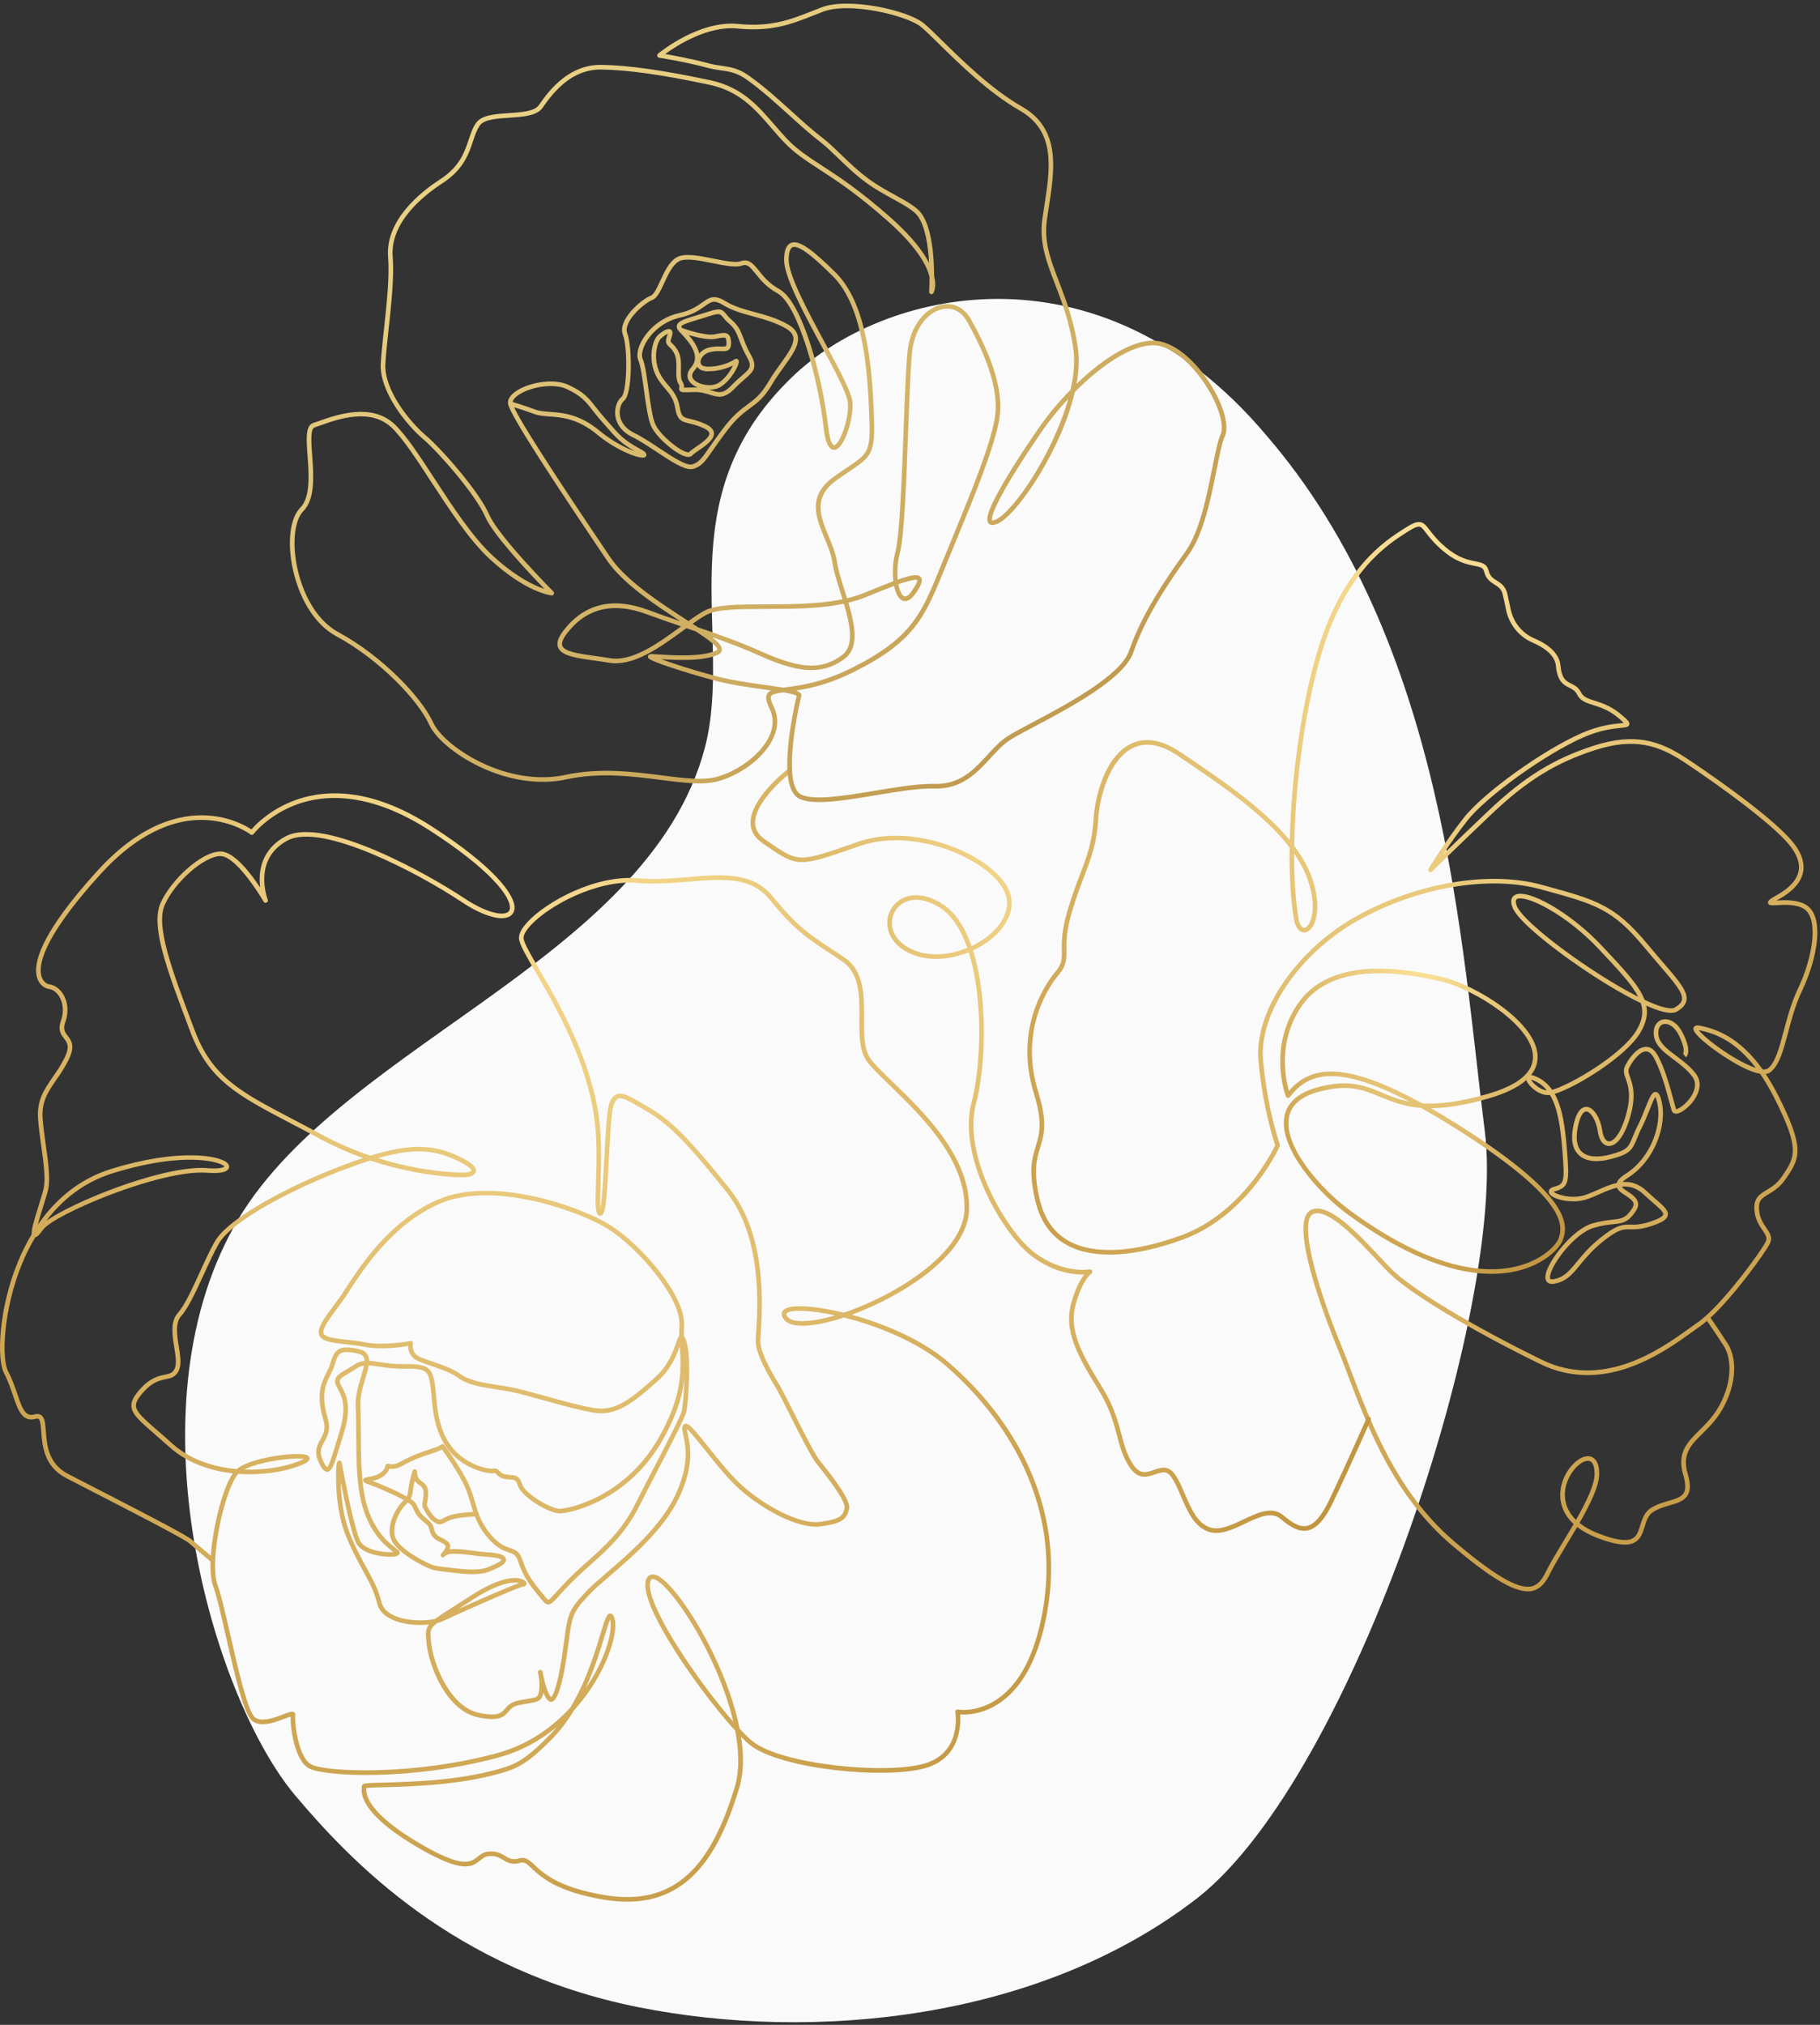 <svg width="365" height="406" viewBox="0 0 365 406" fill="none" xmlns="http://www.w3.org/2000/svg">
<rect x="0" y="0" width="365" height="406" fill="#333333" stroke="none"/>
<path fill-rule="evenodd" clip-rule="evenodd" d="M59.097 359.872C43.295 340.962 26.445 285.71 45.823 248.022C64.758 210.335 129.877 193.557 141.383 149.859C147.183 127.311 133.511 100.098 158.689 75.764C176.536 58.266 220.113 47.272 253.797 87.091C290.033 128.923 293.071 189.732 297.776 226.806C302.213 261.762 271.592 355.687 240.309 380.434C208.548 405.168 163.063 409.446 128.002 402.45C90.879 395.014 70.17 372.999 59.097 359.872Z" fill="#FAFAFA"/>
<path fill-rule="evenodd" clip-rule="evenodd" d="M125.803 381.3C130.874 381.3 135.091 379.714 138.605 376.489C142.629 372.784 145.702 367.054 148.271 358.445C149.199 355.34 149.171 351.795 148.625 348.25C149.301 348.93 149.912 349.503 150.436 349.916C156.42 354.687 177.413 356.859 185.637 354.5C192.652 352.475 192.715 345.799 192.56 343.76C193.877 343.853 197.134 343.786 200.6 341.387C205.267 338.162 208.432 332.072 210.003 323.29C211.85 312.961 210.485 302.873 205.945 293.332C201.426 283.83 194.76 276.98 189.964 272.916C185.474 269.104 178.502 265.719 170.816 263.614C180.423 260.095 194.003 251.899 194.347 242.637C194.74 232.083 185.286 222.954 179.032 216.917C177.072 215.025 175.379 213.386 174.569 212.226C173.235 210.334 173.256 207.309 173.278 204.111C173.308 199.673 173.343 194.649 169.397 191.997C168.514 191.41 167.723 190.89 166.96 190.384C162.25 187.292 159.886 185.733 154.976 179.71C150.969 174.779 144.684 175.299 138.03 175.858C134.737 176.125 131.332 176.405 127.913 176.098C119.515 175.365 109.685 180.696 105.823 184.827C104.526 186.213 103.946 187.399 104.098 188.358C104.285 189.544 105.503 191.637 107.35 194.822C111.244 201.525 117.761 212.733 119.261 224.7C119.776 228.804 119.634 233.442 119.52 237.16C119.393 241.212 119.363 243.024 119.92 243.57C120.06 243.717 120.242 243.784 120.434 243.77C121.364 243.717 121.618 241.985 122.125 232.163C122.36 227.645 122.602 222.968 123.047 221.635C123.307 220.862 123.616 220.422 123.992 220.276C124.8 219.969 126.328 220.862 128.443 222.102C128.768 222.288 129.107 222.488 129.465 222.701C133.547 225.06 136.846 227.965 145.611 238.919C152.859 247.995 151.981 261.908 151.65 267.132C151.593 268.038 151.553 268.677 151.564 269.064C151.621 270.996 152.944 274.008 155.608 278.312C156.029 278.992 157.026 280.964 158.18 283.257C160.148 287.175 162.599 292.039 163.676 293.385L163.829 293.585C164.722 294.704 166.22 296.57 167.45 298.369C169.388 301.208 169.453 302.087 169.39 302.341C169.033 303.767 168.837 304.553 164.46 305.152C160.16 305.725 152.706 301.527 148.265 297.303C146.308 295.437 144.119 292.705 142.188 290.28C139.215 286.562 138.192 285.363 137.439 285.456C137.21 285.496 137.022 285.642 136.924 285.869C136.712 286.348 136.844 286.935 137.042 287.828C137.489 289.853 138.324 293.611 135.43 299.768C132.513 305.979 126.296 311.336 121.756 315.254C120.036 316.733 118.547 318.012 117.556 319.065C113.931 322.93 113.848 323.556 113.054 329.66L113.014 329.953C112.098 336.963 111.046 339.934 110.53 340.281C109.903 339.734 109.285 337.563 108.945 335.91C108.876 335.484 108.811 335.203 108.801 335.177C108.744 334.924 108.503 334.777 108.258 334.831C108.012 334.871 107.853 335.11 107.894 335.363C107.911 335.457 107.955 335.697 108.024 336.03C108.15 336.803 108.295 338.122 108.071 339.215C107.846 340.308 107.731 340.321 105.803 340.641C105.312 340.721 104.703 340.814 103.977 340.961C102.463 341.254 101.844 341.96 101.297 342.573C100.538 343.453 99.882 344.199 96.185 343.466C90.223 342.28 86.865 333.551 86.467 329.367L86.449 329.167C86.305 327.661 86.238 326.968 86.731 326.315C86.931 326.048 87.223 325.781 87.636 325.462C88.084 325.355 88.47 325.222 88.776 325.076C91.971 323.557 103.943 318.239 104.995 318.092C105.304 318.092 105.495 317.906 105.563 317.732C105.603 317.626 105.694 317.266 105.253 316.92C104.966 316.693 102.21 314.801 94.209 320.052C92.76 320.998 91.526 321.784 90.536 322.41C89.059 323.357 87.989 324.036 87.224 324.609C85.031 325.089 81.358 325.036 78.914 323.863C77.579 323.223 76.767 322.33 76.506 321.224C75.906 318.705 74.796 316.68 73.511 314.334C72.459 312.415 71.263 310.243 70.136 307.378C68.81 304.006 68.402 299.995 68.327 297.143C69.138 301.247 70.442 307.418 71.414 309.377C72.548 311.682 76.766 312.228 78.629 312.135C79.552 312.082 80.005 311.909 80.144 311.536C80.229 311.309 80.164 311.069 79.968 310.882C79.811 310.723 79.598 310.563 79.327 310.35C78.053 309.377 75.404 307.338 73.79 302.5C72.396 298.342 72.38 292.359 72.367 287.548C72.361 285.589 72.356 283.737 72.263 282.217C72.136 280.152 72.749 278.1 73.289 276.301C73.569 275.368 73.82 274.528 73.944 273.782C74.595 273.808 75.319 273.915 76.139 274.035C77.513 274.248 79.071 274.475 80.969 274.435C85.495 274.355 85.89 274.835 86.318 277.886C86.415 278.566 86.482 279.312 86.554 280.085C86.821 283.004 87.152 286.642 89.401 290.014C92.3 294.371 97.646 295.584 98.948 295.384C99.297 295.331 99.344 295.371 99.565 295.624C99.827 295.904 100.226 296.344 101.217 296.543C101.67 296.623 102.058 296.65 102.37 296.663C103.223 296.716 103.479 296.743 103.867 297.929C104.573 300.115 110.018 303.447 112.253 303.447C112.262 303.447 112.272 303.447 112.281 303.447C114.689 303.407 125.882 300.768 132.664 289.134C135.806 283.737 136.938 279.645 137.278 276.207C137.191 279.165 136.906 281.977 136.764 282.777C136.575 283.803 133.727 289.294 130.971 294.598C129.704 297.037 128.391 299.555 127.272 301.781C124.66 306.952 121.163 310.07 117.782 313.095C116.508 314.241 115.19 315.414 113.943 316.68C112.849 317.799 112.044 318.679 111.456 319.332C110.788 320.078 110.155 320.771 109.961 320.771C109.961 320.771 109.961 320.771 109.959 320.771C109.827 320.771 109.433 320.278 109.084 319.851L108.683 319.359C107.057 317.36 105.774 315.787 104.814 312.855C104.21 311.016 103.332 310.723 102.317 310.39C101.396 310.083 100.248 309.697 98.688 307.951C96.526 305.512 95.903 303.38 95.243 301.128C94.918 300.022 94.583 298.875 94.052 297.716C92.496 294.304 89.27 289.933 89.133 289.747C89.059 289.653 88.95 289.573 88.829 289.56C88.705 289.547 88.582 289.574 88.484 289.654C88.481 289.654 87.895 290.067 86.265 290.573C84.644 291.093 82.511 291.826 80.36 293.052C79.121 293.758 78.389 293.598 78.037 293.518C77.856 293.478 77.604 293.425 77.399 293.625C77.341 293.678 77.213 293.838 77.251 294.078C77.236 294.318 76.798 295.224 75.493 295.731C74.964 295.944 74.354 296.05 73.91 296.13C73.267 296.237 72.841 296.317 72.806 296.77C72.769 297.25 73.299 297.436 74.034 297.676C75.694 298.249 78.99 299.675 80.98 300.782C80.928 300.835 80.873 300.888 80.816 300.941C79.122 302.54 77.015 306.738 78.845 309.417C80.602 311.989 85.68 314.481 86.79 314.761C87.691 314.987 89.165 315.147 90.24 315.267C90.512 315.294 90.755 315.32 90.952 315.347L91.16 315.374C92.475 315.534 95.969 315.96 98.027 315.16C100.296 314.254 101.257 313.655 101.452 313.002C101.528 312.749 101.482 312.482 101.324 312.255C100.757 311.456 99.272 311.349 96.813 311.162C96.269 311.122 95.597 311.029 94.886 310.936C93.18 310.709 91.434 310.483 90.176 310.656C90.473 309.87 90.142 309.39 89.912 309.177C89.437 308.724 88.968 308.511 88.554 308.311C88.024 308.058 87.643 307.884 87.316 307.311C87.109 306.938 87.059 306.711 87.007 306.458C86.875 305.832 86.714 305.379 85.552 304.459C84.368 303.513 84.109 302.94 83.807 302.287C83.689 302.021 83.565 301.754 83.382 301.448C83.23 301.181 82.86 300.875 82.352 300.541C82.663 299.995 82.727 299.502 82.812 298.849C82.877 298.342 82.956 297.729 83.165 296.89C83.41 297.276 83.746 297.529 84.046 297.743C84.583 298.142 84.971 298.422 84.94 299.462C84.918 300.248 84.832 300.728 84.77 301.074C84.672 301.634 84.607 301.994 84.96 302.62L85.044 302.767C85.524 303.62 86.182 304.779 87.307 305.379C88.204 305.859 88.734 305.566 89.349 305.232C89.682 305.046 90.058 304.846 90.615 304.673C92.014 304.233 94.677 304.086 95.226 304.06C95.788 305.499 96.589 306.978 97.996 308.564C99.721 310.51 101.052 310.949 102.023 311.269C102.96 311.575 103.476 311.749 103.933 313.148C104.946 316.24 106.277 317.879 107.964 319.945L108.364 320.438C109.017 321.238 109.377 321.69 109.935 321.704C110.551 321.717 111.019 321.197 112.144 319.958C112.726 319.305 113.522 318.426 114.602 317.333C115.828 316.08 117.136 314.921 118.399 313.788C121.845 310.709 125.408 307.524 128.1 302.194C129.216 299.981 130.526 297.463 131.794 295.024C135.321 288.227 137.477 284.03 137.676 282.937C137.994 281.178 138.767 272.102 137.62 268.824C137.484 268.424 137.347 268.078 137.156 267.865C137.138 267.185 137.142 266.532 137.187 265.866C137.597 259.855 128.693 249.634 122.489 245.689C119.552 243.823 113.624 241.291 107.004 239.865C101.613 238.706 93.918 237.88 87.861 240.505C78.142 244.716 72.228 253.832 69.387 258.203C69.064 258.709 68.783 259.136 68.551 259.482C67.972 260.335 67.364 261.148 66.777 261.934C65.012 264.306 63.616 266.186 63.98 267.585C64.347 268.984 66.628 269.237 69.513 269.557C70.722 269.69 71.971 269.837 73.156 270.063C76.293 270.676 80.32 270.144 81.846 269.89C81.843 270.49 81.995 271.369 82.753 272.182C83.345 272.822 84.715 273.288 86.45 273.875C88.293 274.501 90.383 275.221 91.805 276.247C93.801 277.7 96.614 278.139 99.593 278.592C100.873 278.792 102.195 278.992 103.436 279.285C104.917 279.632 106.828 280.165 108.851 280.725C112.309 281.698 116.228 282.777 119.06 283.244C123.699 283.99 126.997 281.298 131.991 276.846C134.588 274.528 135.713 271.703 136.331 269.957C136.334 270.01 136.337 270.05 136.341 270.104C136.622 274.715 136.94 279.952 131.864 288.667C128.327 294.731 123.608 298.116 120.276 299.875C116.274 301.994 113.075 302.5 112.269 302.514C112.262 302.514 112.256 302.514 112.248 302.514C110.395 302.514 105.324 299.435 104.749 297.65C104.194 295.944 103.505 295.81 102.427 295.744C102.127 295.73 101.788 295.704 101.394 295.624C100.703 295.491 100.472 295.237 100.248 294.997C99.981 294.704 99.645 294.331 98.804 294.464C97.682 294.651 92.799 293.438 90.172 289.494C88.055 286.322 87.747 282.963 87.476 280.005C87.404 279.205 87.336 278.459 87.236 277.753C86.717 274.061 85.776 273.435 80.952 273.515C79.129 273.541 77.615 273.329 76.277 273.129C75.466 272.996 74.72 272.889 74.027 272.862C74.023 272.382 73.931 271.969 73.715 271.596C73.397 271.049 72.85 270.703 72.047 270.516C68.021 269.61 67.064 270.437 66.232 273.409C66.062 274.022 65.769 274.608 65.46 275.221C64.493 277.14 63.294 279.526 64.824 284.603C65.402 286.509 64.841 287.535 64.245 288.628C63.6 289.8 62.934 291.026 63.887 293.145C64.431 294.344 64.94 295.144 65.646 295.104C66.628 295.037 67.089 293.505 68.202 289.827C68.425 289.094 68.666 288.281 68.938 287.415C70.658 281.897 69.356 279.512 68.575 278.086C68.402 277.766 68.251 277.5 68.173 277.247C67.957 276.594 68.461 276.234 69.953 275.367C70.458 275.074 71.03 274.741 71.619 274.328C72.04 274.048 72.493 273.888 72.996 273.821C72.87 274.474 72.644 275.221 72.401 276.034C71.839 277.913 71.202 280.045 71.338 282.271C71.43 283.763 71.435 285.602 71.44 287.548C71.454 292.426 71.471 298.489 72.91 302.793C74.615 307.898 77.415 310.057 78.762 311.083C78.806 311.123 78.847 311.149 78.889 311.189C78.082 311.269 76.475 311.203 74.935 310.75C73.965 310.457 72.709 309.91 72.244 308.977C71.452 307.365 70.254 302.367 68.683 294.092C68.602 293.665 68.549 293.371 68.527 293.278C68.463 292.985 68.257 292.892 68.17 292.879C68.001 292.825 67.81 292.892 67.694 293.025C67.284 293.478 67.396 297.303 67.449 298.302C67.581 300.821 68.006 304.499 69.274 307.711C70.424 310.629 71.632 312.842 72.7 314.787C73.953 317.066 75.035 319.052 75.604 321.438C75.934 322.837 76.912 323.93 78.514 324.689C80.717 325.755 83.704 325.968 86.013 325.728C85.328 326.608 85.359 327.501 85.525 329.26L85.544 329.46C85.978 334.017 89.49 343.08 96.004 344.373C100.226 345.212 101.124 344.186 101.995 343.186C102.487 342.627 102.951 342.093 104.154 341.867C104.866 341.733 105.468 341.627 105.952 341.547C107.892 341.241 108.621 341.121 108.976 339.415C109.26 340.121 109.594 340.721 109.971 341.027C110.234 341.24 110.54 341.281 110.835 341.161C112.274 340.574 113.315 334.817 113.932 330.073L113.972 329.78C114.749 323.823 114.812 323.343 118.23 319.705C119.189 318.679 120.659 317.413 122.361 315.947C126.964 311.989 133.269 306.551 136.269 300.168C139.295 293.731 138.418 289.76 137.948 287.628C137.855 287.215 137.767 286.815 137.747 286.535C138.478 287.121 140.115 289.174 141.463 290.866C143.413 293.305 145.623 296.063 147.627 297.969C152.222 302.354 160.01 306.685 164.585 306.059C169.111 305.446 169.8 304.526 170.29 302.567C170.69 300.968 167.769 297.023 164.553 292.998L164.401 292.812C163.383 291.532 160.956 286.708 159.008 282.843C157.843 280.538 156.84 278.539 156.396 277.819C153.856 273.728 152.54 270.77 152.49 269.037C152.48 268.691 152.522 268.038 152.575 267.198C152.911 261.868 153.805 247.688 146.334 238.347C137.477 227.259 134.115 224.313 129.929 221.901C129.573 221.688 129.235 221.488 128.911 221.302C126.402 219.836 124.887 218.943 123.666 219.41C123.005 219.663 122.528 220.275 122.168 221.342C121.684 222.794 121.448 227.326 121.199 232.123C121.015 235.681 120.775 240.319 120.418 242.184C120.325 241.092 120.389 239.053 120.446 237.187C120.561 233.442 120.706 228.765 120.181 224.58C118.656 212.426 112.081 201.112 108.152 194.355C106.488 191.49 105.173 189.225 105.014 188.212C104.914 187.586 105.456 186.573 106.5 185.467C110.139 181.562 119.829 176.325 127.83 177.031C131.33 177.337 134.776 177.058 138.108 176.778C144.788 176.218 150.56 175.752 154.258 180.296C159.257 186.426 161.661 188.012 166.449 191.157C167.213 191.664 168.002 192.183 168.883 192.77C172.413 195.142 172.382 199.7 172.352 204.111C172.329 207.456 172.306 210.614 173.809 212.759C174.672 213.985 176.312 215.571 178.39 217.584C184.525 223.514 193.799 232.469 193.421 242.598C193.24 247.488 188.926 251.86 185.338 254.672C181.014 258.043 175.277 261.108 169.597 263.067C169.466 263.12 169.338 263.16 169.208 263.2C164.076 261.948 158.477 261.308 157.11 262.667C156.862 262.921 156.388 263.6 157.298 264.679C158.728 266.372 163.17 266.172 169.248 264.173C169.636 264.267 170.031 264.36 170.43 264.48C178.045 266.545 184.947 269.877 189.366 273.622C196.826 279.952 213.685 297.436 209.09 323.129C207.564 331.658 204.531 337.549 200.073 340.628C195.984 343.453 192.161 342.786 192.123 342.773C191.974 342.746 191.822 342.786 191.712 342.893C191.606 342.999 191.555 343.159 191.582 343.306C191.638 343.639 192.862 351.448 185.381 353.607C177.521 355.873 156.705 353.727 151.014 349.196C150.278 348.61 149.366 347.731 148.336 346.625C147.286 341.307 145.208 336.163 143.621 332.738C139.799 324.489 134.576 317.08 131.73 315.867C130.486 315.334 129.916 316.054 129.728 316.387C128.045 319.359 133.475 328.274 136.863 333.325C140.316 338.469 144.35 343.653 147.446 347.011C148.273 351.382 148.271 355.207 147.383 358.179C144.898 366.508 141.822 372.264 137.977 375.796C133.659 379.767 128.197 381.14 121.278 379.981C112.004 378.435 109.011 375.609 107.222 373.93C106.185 372.958 105.435 372.252 104.114 372.611C102.759 372.998 102.123 372.611 101.316 372.131C100.51 371.638 99.597 371.092 97.934 371.252C96.949 371.332 96.341 371.825 95.755 372.291C94.369 373.397 92.797 374.65 84.27 369.653C79.177 366.667 73.206 362.323 73.462 358.512C73.994 358.432 75.426 358.392 76.932 358.352C82.589 358.205 93.121 357.938 101.788 355.14C105.351 353.98 107.894 351.475 110.141 349.263L110.47 348.943C112.285 347.157 113.821 345.092 115.123 342.933C117.309 340.521 118.878 338.136 119.918 336.297C122.532 331.699 123.9 326.861 123.245 324.529C123.151 324.196 122.957 323.516 122.392 323.503C122.39 323.503 122.388 323.503 122.385 323.503C121.695 323.503 121.406 324.369 120.418 327.621C119.316 331.245 117.537 337.123 114.376 342.374C111.036 346.038 106.229 349.743 99.623 351.528C82.775 356.086 65.277 355.3 62.402 353.767C59.812 352.368 59.015 345.185 59.221 343.959C59.261 343.706 59.185 343.493 59.015 343.346C58.627 343.04 58.061 343.253 56.817 343.733C55.081 344.386 52.456 345.385 51.116 344.319C49.69 343.173 47.671 334.311 46.197 327.834C45.193 323.423 44.325 319.611 43.643 317.826C43.243 316.773 43.076 315.067 43.159 312.922C43.159 312.908 43.159 312.908 43.159 312.908C43.407 306.578 45.735 297.809 47.774 295.53C47.779 295.53 47.785 295.531 47.788 295.517C52.128 295.837 56.747 295.224 60.224 293.864C61.559 293.331 62.08 292.932 62.076 292.426C62.075 292.252 62 291.932 61.502 291.746C60.387 291.319 57.122 291.586 54.472 292.052C52.491 292.412 49.097 293.198 47.463 294.557C42.867 294.158 38.16 292.665 34.605 289.48C33.52 288.494 32.551 287.654 31.697 286.921C28.892 284.483 27.347 283.137 27.27 281.911C27.223 281.178 27.672 280.365 28.813 279.099C30.616 277.087 32.075 276.78 33.246 276.54C34.298 276.327 35.291 276.127 35.899 274.728C36.424 273.515 36.149 271.809 35.859 269.983C35.489 267.665 35.106 265.279 36.33 263.893C37.807 262.241 39.272 259.029 40.823 255.644C41.814 253.472 42.838 251.233 43.872 249.394C46.448 244.85 58.652 238.4 69.379 234.388C71.142 233.722 72.757 233.162 74.25 232.696C77.127 233.655 80.091 234.428 83.128 235.001C88.425 236.014 92.29 236.094 93.333 236.041C94.553 235.974 95.323 235.548 95.442 234.882C95.621 233.895 94.286 232.816 91.24 231.484C86.457 229.405 81.811 229.391 74.274 231.723C71.089 230.63 67.69 229.218 64.242 227.339C62.181 226.219 60.305 225.233 58.491 224.287C48.208 218.903 42.543 215.931 39.008 206.496L38.449 205.017C34.555 194.649 31.192 185.694 33.025 181.482C35.035 176.858 40.98 171.647 44.228 171.647C44.244 171.647 44.26 171.661 44.274 171.661C47.028 171.701 51.407 178.271 52.861 180.789C52.983 181.003 53.244 181.082 53.464 180.975C53.683 180.869 53.783 180.616 53.695 180.389C53.687 180.376 52.895 178.324 53.006 175.832C53.154 172.567 54.726 170.101 57.679 168.529C64.56 164.837 84.133 175.219 92.531 180.829C96.642 183.561 100.312 184.707 102.113 183.801C102.779 183.468 103.152 182.882 103.194 182.122C103.336 179.417 99.017 173.659 86.465 165.61C81.049 162.132 75.773 160.013 70.784 159.32C66.773 158.76 62.941 159.12 59.392 160.373C54.301 162.172 51.315 165.264 50.419 166.303C49.377 165.61 46.2 163.771 41.552 163.505C36.392 163.198 28.393 164.864 19.57 174.552C7.777 187.492 6.504 193.503 7.514 196.261C8.002 197.607 9.046 198.193 9.857 198.3C10.604 198.407 11.363 198.98 11.889 199.833C12.71 201.166 12.832 202.924 12.223 204.657C11.552 206.562 12.237 207.455 12.844 208.242C13.498 209.094 14.066 209.841 12.901 212.173C12.157 213.666 11.332 214.852 10.533 216.011C8.822 218.49 7.344 220.622 7.634 224.42C7.773 226.219 8.033 228.072 8.283 229.857C8.77 233.322 9.228 236.587 8.67 238.666C8.473 239.412 8.158 240.412 7.824 241.478C6.713 245.037 6.255 246.689 6.36 247.462C5.221 249.354 4.308 251.247 3.583 253.006C-0.319 262.468 -0.671 272.555 0.802 275.341C1.603 276.86 2.137 278.446 2.609 279.832C3.591 282.724 4.44 285.229 7.173 284.496C7.434 284.416 7.628 284.429 7.741 284.509C8.101 284.762 8.181 285.856 8.266 287.015C8.474 289.814 8.787 294.038 13.21 296.33C14.692 297.103 16.639 298.102 18.699 299.168C25.62 302.727 37.189 308.67 37.951 309.457C37.972 309.483 37.998 309.51 38.026 309.537L42.225 313.109C42.155 315.307 42.341 317 42.776 318.146C43.436 319.891 44.34 323.85 45.295 328.048C47.381 337.203 48.98 343.786 50.536 345.039C52.289 346.451 55.213 345.332 57.148 344.585C57.53 344.452 57.977 344.279 58.274 344.186C58.209 346.198 59 352.981 61.964 354.58C65.021 356.219 82.511 357.113 99.865 352.422C104.686 351.129 108.577 348.837 111.657 346.265C111.08 346.971 110.468 347.637 109.821 348.277L109.489 348.61C107.318 350.742 104.855 353.168 101.502 354.247C92.964 357.019 82.519 357.286 76.908 357.419C73.108 357.526 72.62 357.539 72.565 358.152C72.562 358.179 72.558 358.218 72.555 358.245C72.489 358.831 72.339 360.191 73.757 362.296C75.446 364.788 78.825 367.534 83.799 370.452C92.879 375.77 94.713 374.304 96.332 373.011C96.857 372.598 97.31 372.238 98.019 372.171C99.379 372.038 100.089 372.465 100.837 372.918C101.716 373.451 102.625 373.997 104.365 373.504C105.142 373.291 105.543 373.624 106.586 374.61C108.452 376.356 111.573 379.301 121.127 380.9C122.761 381.167 124.32 381.3 125.803 381.3ZM130.909 316.6C131.022 316.6 131.171 316.64 131.367 316.72C133.65 317.693 138.663 324.249 142.78 333.124C144.751 337.376 146.19 341.467 147.062 345.212C144.182 341.92 140.684 337.363 137.632 332.805C132.235 324.756 129.515 318.639 130.534 316.84C130.586 316.746 130.668 316.6 130.909 316.6ZM122.342 324.743C122.345 324.756 122.349 324.769 122.353 324.782C122.854 326.555 121.901 330.926 119.112 335.843C118.667 336.629 118.123 337.522 117.474 338.469C119.308 334.471 120.489 330.579 121.306 327.887C121.681 326.648 122.069 325.369 122.342 324.743ZM104.12 317.413C101.81 318.213 95.84 320.864 91.939 322.61C92.747 322.104 93.676 321.504 94.717 320.824C98.508 318.332 100.979 317.586 102.386 317.386C103.184 317.266 103.748 317.32 104.12 317.413ZM104.971 318.092C104.975 318.092 104.979 318.092 104.982 318.092C104.978 318.092 104.974 318.092 104.971 318.092ZM100.551 312.762C100.472 312.922 100.035 313.361 97.687 314.294C95.848 315.014 92.406 314.587 91.274 314.454L91.061 314.428C90.862 314.401 90.616 314.374 90.341 314.347C89.291 314.228 87.853 314.068 87.015 313.868C86.013 313.615 81.211 311.243 79.61 308.897C78.121 306.712 80.044 302.94 81.451 301.621C81.581 301.488 81.697 301.381 81.8 301.261C82.208 301.528 82.49 301.754 82.584 301.914C82.741 302.18 82.856 302.434 82.965 302.674C83.301 303.407 83.618 304.1 84.974 305.179C85.958 305.965 86.014 306.232 86.101 306.645C86.157 306.925 86.23 307.271 86.51 307.764C86.982 308.591 87.579 308.87 88.159 309.15C88.545 309.337 88.91 309.496 89.279 309.856C89.342 309.91 89.367 309.977 89.367 310.057C89.367 310.523 88.742 311.256 88.514 311.456L88.517 311.469C88.362 311.629 88.314 311.762 88.39 311.962C88.457 312.149 88.626 312.268 88.818 312.268C88.926 312.268 89.04 312.215 89.157 312.122L89.159 312.135C89.162 312.122 89.169 312.122 89.177 312.109C89.225 312.069 89.271 312.029 89.319 311.976C89.35 311.949 89.387 311.922 89.43 311.882C90.139 311.256 92.924 311.615 94.767 311.855C95.491 311.949 96.174 312.042 96.741 312.082C98.593 312.229 100.195 312.349 100.551 312.762ZM46.689 295.424C44.563 298.436 42.669 306.338 42.285 311.935L38.63 308.83C37.77 307.991 31.767 304.846 19.124 298.343C17.064 297.277 15.118 296.277 13.637 295.517C9.673 293.452 9.393 289.694 9.191 286.935C9.075 285.389 8.992 284.256 8.277 283.75C7.926 283.497 7.473 283.444 6.929 283.603C5.117 284.083 4.535 282.617 3.487 279.538C3.003 278.112 2.457 276.5 1.621 274.914C0.265 272.342 0.697 262.441 4.44 253.366C5.129 251.686 5.994 249.887 7.068 248.088C7.508 248.022 7.985 247.488 8.632 246.582C10.858 243.477 32.364 234.415 41.533 235.148C43.245 235.282 45.386 235.241 45.87 234.308C46.036 233.988 45.977 233.616 45.707 233.296C44.306 231.63 35.727 230.191 22.236 234.402C15.47 236.508 10.787 240.905 7.58 245.569C7.89 244.37 8.367 242.851 8.708 241.758C9.046 240.679 9.363 239.666 9.565 238.906C10.172 236.641 9.7 233.282 9.2 229.724C8.952 227.952 8.695 226.126 8.559 224.34C8.293 220.875 9.619 218.97 11.295 216.531C12.075 215.411 12.957 214.132 13.73 212.586C15.152 209.734 14.316 208.641 13.578 207.682C13.028 206.962 12.592 206.389 13.098 204.963C13.799 202.978 13.646 200.925 12.678 199.353C12.008 198.26 10.999 197.527 9.98 197.381C9.792 197.367 8.832 197.181 8.383 195.941C7.63 193.889 8.17 188.439 20.253 175.179C27.026 167.743 34.354 164.024 41.444 164.424C46.796 164.731 50.189 167.276 50.222 167.303C50.321 167.369 50.443 167.409 50.566 167.396C50.687 167.369 50.799 167.316 50.872 167.209C50.901 167.169 53.939 163.265 59.748 161.226C67.434 158.534 76.502 160.306 85.965 166.383C98.195 174.233 102.391 179.737 102.269 182.069C102.246 182.495 102.058 182.801 101.698 182.974C100.486 183.587 97.338 182.921 93.045 180.056C86.246 175.525 65.076 163.518 57.242 167.702C53.166 169.888 52.186 173.326 52.081 175.832C52.049 176.578 52.092 177.298 52.172 177.937C50.27 175.072 46.962 170.767 44.289 170.727C44.269 170.727 44.249 170.727 44.229 170.727C40.338 170.727 34.161 176.551 32.176 181.109C30.192 185.667 33.455 194.356 37.583 205.337L38.14 206.829C41.801 216.584 47.577 219.609 58.061 225.113C59.872 226.059 61.745 227.032 63.799 228.152C66.679 229.724 69.689 231.07 72.805 232.19C71.626 232.576 70.38 233.016 69.052 233.522C58.171 237.6 45.749 244.197 43.066 248.941C42.011 250.806 40.979 253.072 39.979 255.258C38.46 258.576 37.022 261.721 35.637 263.28C34.122 264.986 34.559 267.718 34.944 270.13C35.212 271.81 35.465 273.395 35.048 274.355C34.634 275.314 34.074 275.421 33.06 275.634C31.823 275.887 30.131 276.234 28.122 278.473C26.798 279.952 26.282 280.965 26.345 281.964C26.446 283.59 27.997 284.936 31.089 287.614C31.942 288.361 32.907 289.2 33.986 290.16C37.964 293.731 42.97 294.998 46.689 295.424ZM37.936 309.43C37.939 309.43 37.943 309.444 37.946 309.444C37.941 309.444 37.939 309.43 37.936 309.43ZM94.895 303.153C93.977 303.207 91.685 303.367 90.341 303.78C89.695 303.98 89.257 304.22 88.905 304.42C88.348 304.713 88.197 304.806 87.74 304.552C86.857 304.086 86.275 303.06 85.85 302.314L85.765 302.154C85.577 301.834 85.596 301.727 85.681 301.247C85.749 300.861 85.841 300.341 85.866 299.489C85.912 297.969 85.18 297.423 84.594 296.996C84.306 296.783 84.058 296.61 83.907 296.317C83.724 295.97 83.685 295.491 83.663 295.237C83.649 295.038 83.615 294.637 83.209 294.611C82.789 294.571 82.732 294.811 82.512 295.69C82.457 295.904 82.391 296.17 82.304 296.503C82.054 297.489 81.964 298.169 81.892 298.729C81.818 299.302 81.77 299.675 81.563 300.048C79.442 298.835 76.115 297.45 74.677 296.93C75.044 296.85 75.446 296.757 75.833 296.597C77.162 296.077 77.88 295.144 78.101 294.477C78.617 294.557 79.527 294.584 80.818 293.851C82.892 292.679 84.967 291.959 86.542 291.466C87.602 291.133 88.261 290.826 88.634 290.64C89.427 291.732 91.937 295.304 93.209 298.103C93.712 299.209 94.023 300.262 94.354 301.394C94.523 301.968 94.695 302.554 94.895 303.153ZM60.888 292.532C60.699 292.638 60.387 292.798 59.884 292.998C57.11 294.091 53.171 294.798 49.021 294.651C50.352 293.958 52.433 293.345 54.956 292.918C57.915 292.412 60.057 292.385 60.888 292.532ZM73.1 272.875C72.383 272.942 71.722 273.142 71.094 273.568C70.533 273.955 69.977 274.274 69.488 274.568C68.058 275.394 66.824 276.114 67.292 277.539C67.397 277.859 67.566 278.166 67.762 278.539C68.518 279.912 69.657 282.004 68.053 287.148C67.781 288.014 67.538 288.827 67.316 289.56C66.668 291.692 66.001 293.918 65.589 294.171C65.51 294.118 65.24 293.892 64.732 292.759C63.968 291.066 64.449 290.187 65.06 289.067C65.689 287.921 66.403 286.615 65.711 284.323C64.288 279.606 65.349 277.5 66.287 275.634C66.618 274.981 66.929 274.355 67.125 273.662C67.786 271.303 68.171 270.597 71.843 271.423C72.381 271.543 72.733 271.756 72.914 272.062C73.041 272.276 73.097 272.555 73.1 272.875ZM136.227 267.824C136.005 268.064 135.846 268.518 135.612 269.197C135.059 270.797 134.027 273.781 131.375 276.153C126.44 280.551 123.445 283.004 119.207 282.324C116.428 281.884 112.534 280.791 109.099 279.832C107.068 279.272 105.147 278.739 103.649 278.393C102.373 278.086 101.032 277.886 99.734 277.687C96.87 277.233 94.165 276.82 92.35 275.501C90.813 274.381 88.654 273.649 86.749 272.996C85.265 272.502 83.866 272.023 83.43 271.556C82.517 270.57 82.816 269.464 82.82 269.45C82.864 269.304 82.825 269.131 82.716 269.011C82.607 268.891 82.443 268.837 82.286 268.877C82.234 268.891 77.022 269.877 73.333 269.157C72.112 268.917 70.842 268.771 69.615 268.638C67.492 268.398 65.084 268.131 64.877 267.345C64.625 266.385 66.031 264.493 67.521 262.494C68.113 261.694 68.724 260.868 69.315 260.002C69.555 259.642 69.837 259.216 70.164 258.709C72.956 254.405 78.767 245.45 88.229 241.345C99.126 236.627 116.557 243.011 121.992 246.462C127.869 250.207 136.644 260.202 136.262 265.799C136.215 266.479 136.21 267.145 136.227 267.824ZM167.466 263.747C162.708 265.133 159.026 265.293 158.007 264.08C157.548 263.547 157.711 263.387 157.764 263.334C158.499 262.588 162.259 262.614 167.466 263.747ZM40.415 234.175C31.418 234.175 14.585 241.025 9.301 244.77C12.364 240.758 16.626 237.12 22.513 235.281C37.366 230.643 44.557 233.096 45.022 233.909C44.851 234.055 43.981 234.415 41.608 234.228C41.228 234.188 40.828 234.175 40.415 234.175ZM83.951 230.857C86.443 230.857 88.625 231.363 90.869 232.336C94.559 233.935 94.531 234.708 94.53 234.721C94.513 234.815 94.13 235.068 93.283 235.108C93.185 235.121 85.685 235.295 75.809 232.216C79.002 231.297 81.613 230.857 83.951 230.857Z" fill="url(#paint0_radial_4_164)"/>
<path fill-rule="evenodd" clip-rule="evenodd" d="M299.108 255.418C301.56 255.418 303.653 255.058 305.385 254.538C310.369 253.032 312.941 249.981 313.394 248.728C314.034 247.009 314.354 244.783 311.875 241.278C308.903 237.054 302.307 231.71 292.285 225.407C290.433 224.234 288.662 223.181 286.976 222.208C289.966 222.181 293.684 221.648 298.535 220.249C305.132 218.343 308.45 215.505 308.37 211.8C308.224 204.91 295.923 197.541 289.54 195.982C283.519 194.502 278.207 193.956 273.753 194.329C267.622 194.862 263.099 197.167 260.312 201.179C257.107 205.803 256.615 210.627 256.769 213.852C256.934 217.357 257.845 219.743 257.884 219.836C257.944 219.996 258.084 220.103 258.248 220.129C258.414 220.156 258.578 220.089 258.681 219.956C260.457 217.69 262.961 215.425 268.065 215.811C271.836 216.104 276.645 217.77 282.635 220.889C280.488 220.462 278.793 219.756 277.181 219.09C273.761 217.664 270.531 216.318 264.266 217.997C260.367 219.05 258.12 221.022 257.589 223.861C256.415 230.177 264.326 239.173 270.32 243.544C282.962 252.766 292.418 255.418 299.108 255.418ZM284.974 222.141C287.105 223.327 289.38 224.673 291.779 226.193C301.707 232.429 308.21 237.68 311.116 241.812C313.648 245.396 312.915 247.355 312.528 248.408C312.128 249.474 309.73 252.259 305.119 253.645C298.868 255.538 287.849 255.178 270.865 242.784C265.068 238.56 257.399 229.951 258.5 224.034C258.958 221.568 260.98 219.836 264.506 218.903C270.466 217.304 273.412 218.53 276.824 219.943C279.076 220.875 281.484 221.875 284.974 222.141ZM276.61 195.142C280.349 195.142 284.609 195.728 289.327 196.874C295.617 198.407 307.317 205.603 307.437 211.827C307.504 215.052 304.426 217.584 298.282 219.356C292.512 221.022 288.402 221.435 285.223 221.222C278.1 217.304 272.471 215.212 268.135 214.892C263.095 214.519 260.321 216.611 258.497 218.717C257.803 216.305 256.216 208.708 261.072 201.712C263.696 197.927 267.988 195.768 273.833 195.262C274.723 195.182 275.651 195.142 276.61 195.142Z" fill="url(#paint1_radial_4_164)"/>
<path fill-rule="evenodd" clip-rule="evenodd" d="M306.398 319.079C306.704 319.079 306.998 319.052 307.277 318.999C309.143 318.599 310.156 316.973 310.916 315.44C311.622 313.988 312.835 311.975 314.114 309.843C314.847 308.644 315.58 307.417 316.299 306.191C317.326 306.964 318.632 307.711 320.284 308.35C323.896 309.736 326.254 310.056 327.72 309.337C329.04 308.697 329.439 307.391 329.839 306.112C330.199 304.913 330.546 303.779 331.598 303.126C332.624 302.487 333.757 302.153 334.85 301.834C336.383 301.394 337.822 300.981 338.515 299.728C339.048 298.756 339.035 297.409 338.475 295.53C337.289 291.532 339.141 289.707 341.5 287.388C342.633 286.268 343.912 284.989 344.965 283.35C348.07 278.526 348.683 272.782 346.484 269.37C344.978 267.051 343.579 264.999 343.046 264.226C347.79 259.829 353.88 251.406 354.893 249.461C355.586 248.141 354.933 247.182 354.24 246.182C353.6 245.249 352.881 244.196 352.774 242.504C352.641 240.678 353.374 240.239 354.707 239.439C355.759 238.799 357.065 238.013 358.238 236.254C360.89 232.296 362.116 230.484 356.599 219.609C355.786 218.01 354.96 216.597 354.12 215.344C354.493 215.304 354.813 215.185 355.066 214.985C356.852 213.625 357.665 210.56 358.611 207.015C359.304 204.377 360.104 201.379 361.423 198.62C364.555 192.063 365.928 183.814 362.303 181.482C360.504 180.323 357.878 180.469 356.292 180.562C356.439 180.482 356.586 180.389 356.772 180.296C359.624 178.71 361.25 176.857 361.623 174.779C361.97 172.846 361.21 170.767 359.371 168.609C354.653 163.051 341.02 153.883 338.342 152.11C332.931 148.512 327.907 146.833 319.551 149.538C311.569 152.124 305.692 155.762 298.562 162.505C294.844 166.023 291.645 169.115 289.487 171.22C290.726 169.355 292.378 166.969 294.244 164.597C298.029 159.733 310.049 151.111 317.632 147.819C321.03 146.34 323.642 146.087 325.042 145.953C326.081 145.847 326.601 145.794 326.747 145.314C326.921 144.767 326.388 144.314 325.095 143.221C323.109 141.542 321.297 140.97 319.844 140.503C318.472 140.077 317.566 139.783 317.086 138.824C316.593 137.811 315.82 137.424 315.14 137.078C314.101 136.558 313.194 136.105 312.955 133.44C312.755 131.254 310.956 129.375 307.731 128.002C305.278 126.963 303.493 124.764 302.96 122.112C302.68 120.753 302.44 119.686 302.267 118.954C301.92 117.514 301.014 116.928 300.214 116.422C299.455 115.942 298.815 115.542 298.562 114.463C298.215 113.01 297.189 112.81 295.91 112.557C294.471 112.277 292.498 111.891 289.926 109.705C288.288 108.319 287.386 107.146 286.728 106.293C286.019 105.374 285.551 104.761 284.745 104.681C284.027 104.601 283.214 104.934 281.52 106.027C277.607 108.533 269.471 113.757 264.423 129.842C261.096 140.436 258.965 155.615 258.657 168.462C253.238 161.892 244.588 156.068 236.713 150.778C232.987 148.272 229.632 147.739 226.74 149.165C221.404 151.817 219.554 160.133 219.322 164.171C219.049 168.888 217.967 171.727 216.594 175.325C215.843 177.297 214.991 179.536 214.122 182.441C212.895 186.546 212.92 188.892 212.942 190.597C212.96 192.33 212.971 193.276 211.641 194.848C210.192 196.554 203.176 205.763 207.332 219.209C209.154 225.099 208.459 227.392 207.722 229.818C206.971 232.283 206.197 234.828 207.675 240.945C208.662 245.036 210.823 247.982 214.094 249.727C219.356 252.539 227.622 252.099 237.37 248.488C244.16 245.982 249.042 241.038 251.943 237.347C255.08 233.349 256.598 229.977 256.661 229.844C256.71 229.724 256.715 229.604 256.673 229.497C256.649 229.431 254.225 222.648 253.306 212.639C252.439 203.191 260.648 191.104 272.403 184.547C284.267 177.924 298.602 175.472 308.93 178.297L309.316 178.404C320.098 181.349 323.349 182.242 329.773 189.984C330.865 191.304 331.878 192.476 332.771 193.516C335.756 196.967 337.542 199.06 337.315 200.432C337.222 200.992 336.742 201.499 335.836 202.032C335.53 202.205 334.637 202.378 332.211 201.485C331.478 201.218 330.679 200.872 329.826 200.472C328.72 197.541 325.695 194.329 321.124 189.491C315.007 183.001 306.225 177.951 303.733 179.483C303.253 179.776 302.773 180.442 303.293 181.868C304.346 184.84 312.461 190.783 314.927 192.529C319.991 196.141 325.135 199.26 329.066 201.139C329.626 202.938 329.36 204.604 328.187 206.589C325.268 211.493 314.86 217.543 311.289 218.516C310.582 217.517 309.716 216.691 308.61 216.117C307.411 215.491 306.704 215.371 306.305 215.745C306.158 215.878 305.932 216.211 306.198 216.797C306.651 217.864 308.703 219.715 310.676 219.569C310.729 219.569 310.796 219.556 310.849 219.556C312.501 222.301 312.981 226.406 313.341 230.75C313.874 237.333 313.608 237.413 311.555 237.987C311.022 238.146 310.702 238.4 310.622 238.76C310.569 238.973 310.596 239.319 310.996 239.679C312.075 240.639 315.58 241.411 318.405 240.412C319.205 240.132 320.004 239.785 320.777 239.439C321.963 238.919 323.123 238.413 324.269 238.133C324.535 238.759 325.242 239.239 325.948 239.692C327.427 240.665 328.014 241.198 327.334 242.264C326.028 244.263 325.268 244.343 323.429 244.543C322.39 244.663 321.097 244.796 319.298 245.316C317.366 245.889 314.954 247.795 312.835 250.447C311.302 252.339 309.636 255.057 309.969 256.497C310.049 256.843 310.369 257.616 311.649 257.403C314.127 257.003 315.34 255.524 316.873 253.645C317.965 252.313 319.325 250.66 321.524 248.901C324.602 246.449 325.535 246.462 326.934 246.489C327.894 246.502 329.106 246.529 331.238 245.822C333.411 245.103 334.317 244.503 334.477 243.69C334.677 242.691 333.624 241.784 332.038 240.412C331.492 239.932 330.879 239.399 330.226 238.786C328.627 237.294 327.014 236.88 325.415 237C325.628 236.774 325.975 236.481 326.534 236.121C331.958 232.669 334.264 225.619 333.291 221.062C333.024 219.822 332.718 218.996 332.078 218.943C331.278 218.876 330.812 220.049 329.959 222.181C329.533 223.247 329.053 224.473 328.48 225.606C327.987 226.566 327.667 227.365 327.401 228.005C326.574 230.03 326.361 230.577 322.896 231.496C320.324 232.163 318.325 231.963 317.232 230.923C316.206 229.937 315.94 228.205 316.473 225.766C316.859 223.94 317.486 222.861 318.112 222.861C318.125 222.861 318.125 222.861 318.139 222.861C318.965 222.887 320.111 224.606 320.431 226.845C320.671 228.604 321.47 229.697 322.576 229.777C324.229 229.897 325.855 227.698 326.947 223.914C328.187 219.609 327.427 217.437 326.921 215.998C326.601 215.118 326.468 214.665 326.721 214.145C327.334 212.879 328.787 210.867 330.066 210.814C330.612 210.8 331.119 211.173 331.572 211.933C333.011 214.385 334.104 218.463 334.757 220.902C334.983 221.728 335.157 222.381 335.276 222.741C335.396 223.074 335.663 223.274 336.023 223.301C337.102 223.407 339.101 221.808 340.127 220.009C341.087 218.316 341.114 216.69 340.194 215.398C339.115 213.905 337.635 212.799 336.209 211.733C334.357 210.334 332.744 209.134 332.584 207.429C332.491 206.336 332.851 205.549 333.571 205.35C334.41 205.11 335.73 205.683 336.649 207.509C338.182 210.52 337.529 211.293 337.515 211.307C337.529 211.28 337.542 211.28 337.542 211.28L338.115 212C338.342 211.827 339.341 210.774 337.475 207.095C336.303 204.777 334.544 204.097 333.317 204.457C332.411 204.723 331.492 205.656 331.665 207.522C331.865 209.627 333.704 211.014 335.663 212.466C337.022 213.493 338.435 214.558 339.434 215.944C340.5 217.424 339.634 219.13 339.021 220.022C337.968 221.542 336.543 222.394 336.143 222.394C336.023 222.034 335.863 221.435 335.65 220.662C334.983 218.183 333.877 214.026 332.371 211.467C331.732 210.387 330.945 209.854 330.039 209.894C328.213 209.961 326.574 212.346 325.895 213.746C325.455 214.639 325.721 215.411 326.041 216.304C326.534 217.704 327.214 219.636 326.055 223.661C325.002 227.339 323.576 228.911 322.63 228.844C322.017 228.804 321.524 227.991 321.35 226.725C321.017 224.407 319.751 221.994 318.179 221.928C317.352 221.901 316.22 222.514 315.567 225.579C314.967 228.338 315.313 230.363 316.593 231.589C317.939 232.882 320.204 233.149 323.123 232.389C326.867 231.403 327.334 230.63 328.267 228.351C328.52 227.725 328.826 226.952 329.306 226.019C329.893 224.86 330.386 223.62 330.825 222.514C331.212 221.541 331.692 220.342 331.985 219.955C332.078 220.115 332.211 220.475 332.385 221.248C333.291 225.513 331.132 232.096 326.041 235.334C325.002 236.001 324.415 236.6 324.229 237.187C322.936 237.48 321.67 238.04 320.404 238.6C319.644 238.919 318.858 239.266 318.099 239.546C315.273 240.545 312.115 239.506 311.582 238.959C311.635 238.946 311.702 238.919 311.808 238.879C314.674 238.066 314.78 237.093 314.261 230.67C313.914 226.352 313.421 222.235 311.795 219.329C316.046 218.05 326.121 211.88 328.986 207.056C330.146 205.083 330.519 203.378 330.172 201.645C330.785 201.925 331.359 202.151 331.892 202.351C334.037 203.137 335.49 203.298 336.303 202.831C337.462 202.165 338.075 201.445 338.222 200.592C338.542 198.78 336.742 196.701 333.477 192.916C332.585 191.876 331.572 190.704 330.479 189.384C323.869 181.428 320.257 180.429 309.556 177.511L309.183 177.404C298.629 174.512 284.016 177.004 271.953 183.734C266.312 186.879 261.208 191.477 257.579 196.674C253.777 202.112 251.932 207.815 252.384 212.732C253.23 221.941 255.344 228.458 255.738 229.617C254.999 231.176 248.897 243.237 237.049 247.622C227.553 251.126 219.556 251.593 214.53 248.914C211.502 247.301 209.498 244.543 208.575 240.732C207.155 234.855 207.894 232.429 208.609 230.084C209.387 227.525 210.123 225.099 208.219 218.929C204.203 205.949 210.953 197.088 212.349 195.448C213.901 193.623 213.888 192.41 213.867 190.597C213.849 188.945 213.822 186.679 215.01 182.708C215.869 179.83 216.714 177.617 217.459 175.658C218.86 171.98 219.967 169.075 220.247 164.224C220.504 159.76 222.557 152.284 227.153 150.005C229.724 148.725 232.766 149.245 236.198 151.55C244.364 157.041 253.376 163.091 258.629 169.915C258.558 175.352 258.826 180.309 259.486 184.241C259.731 185.706 260.315 186.652 261.128 186.892C261.709 187.079 262.338 186.866 262.855 186.32C264.261 184.827 264.91 180.869 263.013 175.725C262.232 173.619 261.046 171.58 259.556 169.608C259.759 156.628 261.903 140.956 265.307 130.122C270.254 114.356 278.2 109.252 282.02 106.8C283.452 105.881 284.189 105.547 284.644 105.6C285.039 105.64 285.362 106.04 285.994 106.867C286.679 107.746 287.614 108.959 289.327 110.412C292.085 112.757 294.284 113.184 295.723 113.464C297.029 113.717 297.456 113.836 297.656 114.676C298.002 116.115 298.908 116.689 299.708 117.208C300.468 117.675 301.107 118.088 301.36 119.167C301.534 119.887 301.774 120.94 302.04 122.299C302.653 125.244 304.639 127.696 307.371 128.855C309.383 129.722 311.822 131.228 312.035 133.52C312.328 136.691 313.594 137.344 314.727 137.904C315.353 138.224 315.886 138.504 316.26 139.237C316.899 140.556 318.139 140.943 319.564 141.396C320.937 141.822 322.656 142.368 324.495 143.914C324.842 144.221 325.362 144.661 325.641 144.954C325.455 144.981 325.188 145.007 324.948 145.02C323.496 145.167 320.791 145.433 317.259 146.966C309.423 150.378 297.442 158.987 293.511 164.024C289.593 169.035 286.535 174.112 286.503 174.166C286.384 174.365 286.431 174.619 286.615 174.766C286.797 174.912 287.061 174.898 287.228 174.725C287.277 174.685 292.365 169.648 299.188 163.185C306.211 156.535 311.995 152.963 319.844 150.418C327.84 147.833 332.651 149.445 337.822 152.87C345.191 157.761 355.066 164.983 358.678 169.208C360.317 171.154 361.01 172.966 360.717 174.605C360.384 176.405 358.904 178.044 356.319 179.483C354.92 180.269 354.44 180.589 354.587 181.096C354.733 181.589 355.24 181.548 356.346 181.495C357.812 181.402 360.25 181.268 361.796 182.255C364.821 184.214 363.515 192.063 360.584 198.22C359.224 201.058 358.425 204.097 357.705 206.776C356.812 210.161 356.039 213.079 354.507 214.252C354.36 214.359 354.067 214.478 353.507 214.425C348.896 207.962 344.219 206.296 340.86 205.643C340.234 205.523 339.848 205.643 339.674 206.003C339.541 206.296 339.248 206.909 342.406 209.441C344.405 211.04 349.669 214.745 352.974 215.291C353.907 216.65 354.853 218.223 355.773 220.035C361.037 230.417 359.997 231.976 357.465 235.734C356.412 237.334 355.253 238.026 354.227 238.639C352.854 239.465 351.681 240.185 351.841 242.571C351.975 244.516 352.814 245.729 353.481 246.702C354.174 247.715 354.493 248.234 354.08 249.021C353.054 250.993 346.831 259.575 342.153 263.787C342.126 263.8 342.113 263.827 342.086 263.84C341.473 264.4 340.874 264.879 340.327 265.239C339.861 265.572 339.314 265.959 338.688 266.412C333.144 270.397 321.603 278.699 309.21 272.636C295.11 265.746 282.991 258.416 279.044 254.418C278.376 253.739 277.601 252.912 276.781 252.033C272.281 247.235 266.678 241.238 263.135 242.491C262.566 242.691 262.129 243.131 261.839 243.784C259.58 248.834 266.684 266.612 268.131 270.117C268.805 271.756 269.499 273.595 270.238 275.527C271.101 277.806 271.994 280.165 273.02 282.657C276.491 291.093 281.685 301.807 291.139 309.829C298.695 316.226 303.373 319.079 306.398 319.079ZM315.58 305.578C314.834 306.871 314.061 308.164 313.328 309.364C312.035 311.509 310.809 313.535 310.076 315.027C309.143 316.96 308.277 317.839 307.091 318.092C304.439 318.639 299.708 315.88 291.739 309.123C282.437 301.234 277.307 290.64 273.877 282.297C272.856 279.819 271.965 277.473 271.103 275.207C270.363 273.248 269.666 271.41 268.986 269.77C264.75 259.482 261.158 247.581 262.687 244.157C262.869 243.743 263.119 243.49 263.444 243.371C266.416 242.318 272.246 248.555 276.105 252.672C276.929 253.552 277.707 254.391 278.384 255.071C282.398 259.136 294.617 266.532 308.797 273.462C312.088 275.074 315.3 275.714 318.365 275.714C327.334 275.714 334.997 270.21 339.234 267.158C339.847 266.718 340.381 266.332 340.847 266.012C341.327 265.692 341.82 265.305 342.34 264.852C342.926 265.679 344.259 267.651 345.698 269.877C347.404 272.502 347.43 277.806 344.192 282.843C343.179 284.402 341.993 285.589 340.847 286.721C338.382 289.16 336.249 291.266 337.582 295.784C338.062 297.396 338.102 298.542 337.702 299.289C337.196 300.195 335.996 300.541 334.597 300.941C333.491 301.261 332.238 301.621 331.105 302.34C329.759 303.18 329.333 304.592 328.946 305.845C328.587 307.031 328.267 308.044 327.321 308.51C326.121 309.097 323.922 308.764 320.617 307.484C318.991 306.858 317.739 306.138 316.779 305.366C318.885 301.674 320.657 298.089 320.711 295.677C320.777 292.719 319.511 292.105 318.752 291.999C316.713 291.706 313.994 294.478 313.168 297.676C312.755 299.289 312.408 302.66 315.58 305.578ZM318.445 292.905C318.498 292.905 318.565 292.905 318.618 292.918C319.684 293.065 319.804 294.691 319.791 295.65C319.738 297.823 318.045 301.274 316.06 304.739C313.421 302.167 313.701 299.302 314.061 297.903C314.794 295.104 317.006 292.905 318.445 292.905ZM326.508 245.556C325.162 245.556 323.962 245.769 320.95 248.181C318.672 249.994 317.286 251.7 316.166 253.059C314.634 254.911 313.634 256.137 311.502 256.497C310.942 256.59 310.889 256.39 310.862 256.284C310.702 255.564 311.582 253.472 313.554 251.02C315.567 248.514 317.805 246.729 319.564 246.209C321.27 245.702 322.523 245.569 323.523 245.463C325.428 245.263 326.574 245.143 328.107 242.758C329.359 240.825 327.614 239.679 326.454 238.919C325.961 238.599 325.468 238.266 325.228 237.96C326.708 237.787 328.16 238.133 329.586 239.466C330.252 240.092 330.879 240.625 331.438 241.118C332.624 242.145 333.664 243.037 333.571 243.503C333.517 243.783 333.011 244.25 330.959 244.943C328.973 245.596 327.894 245.582 326.947 245.556C326.801 245.556 326.654 245.556 326.508 245.556ZM307.064 216.477C307.251 216.517 307.597 216.637 308.17 216.93C308.983 217.357 309.65 217.93 310.223 218.636C309.343 218.543 308.45 217.984 307.851 217.437C307.424 217.051 307.171 216.691 307.064 216.477ZM340.7 206.549C343.739 207.148 347.923 208.615 352.121 214.119C351.961 214.065 351.788 214.012 351.588 213.932C349.656 213.199 346.991 211.68 344.472 209.841C342.353 208.308 341.114 207.122 340.7 206.549ZM304.892 180.136C305.931 180.136 307.864 180.736 310.502 182.242C313.927 184.174 317.552 187.052 320.457 190.131C324.509 194.435 327.254 197.34 328.52 199.846C319.311 195.195 305.385 184.986 304.159 181.562C303.999 181.095 303.866 180.482 304.226 180.269C304.372 180.176 304.599 180.136 304.892 180.136ZM259.542 171.154C260.64 172.753 261.526 174.379 262.143 176.045C264.025 181.149 263.197 184.6 262.18 185.68C262.026 185.84 261.714 186.106 261.398 186.013C261.053 185.906 260.611 185.346 260.4 184.08C259.798 180.496 259.525 176.045 259.542 171.154Z" fill="url(#paint2_radial_4_164)"/>
<path fill-rule="evenodd" clip-rule="evenodd" d="M243.92 307.377C245.776 307.377 247.765 306.431 249.7 305.512C252.42 304.219 254.987 303.006 256.773 304.525C258.494 305.978 260.355 307.271 262.299 306.858C264.111 306.471 265.737 304.646 267.416 301.127C270.829 293.958 274.862 284.829 274.902 284.736C275.006 284.496 274.901 284.23 274.665 284.123C274.432 284.016 274.158 284.123 274.056 284.362C274.013 284.456 269.987 293.571 266.58 300.728C265.056 303.926 263.593 305.632 262.104 305.952C260.85 306.218 259.479 305.605 257.372 303.819C255.131 301.914 252.168 303.313 249.304 304.672C247.109 305.712 244.84 306.791 243 306.338C240.252 305.672 238.94 302.606 237.672 299.635C237.008 298.075 236.38 296.609 235.561 295.503C234.259 293.744 232.734 294.264 231.388 294.731C229.91 295.251 228.635 295.69 227.282 293.664C225.999 291.745 225.495 289.826 224.91 287.614C224.207 284.962 223.41 281.937 221.044 278.126C216.908 271.45 214.302 266.678 215.722 261.561C217.089 256.617 218.845 255.391 218.864 255.377C219.045 255.244 219.117 255.018 219.035 254.818C218.951 254.604 218.737 254.484 218.523 254.524C218.469 254.538 213.201 255.444 207.526 251.18C201.761 246.848 193.012 231.616 195.724 221.341C197.242 215.584 197.724 207.109 196.952 199.739C196.653 196.86 196.11 193.609 195.145 190.557C195.944 190.197 196.695 189.784 197.384 189.331C201.012 186.985 203.072 183.734 202.893 180.656C202.74 178.03 200.613 175.219 196.903 172.74C190.932 168.755 180.619 165.81 172.09 168.782L171.552 168.968C165.891 170.941 163.003 171.94 160.86 171.94C160.827 171.94 160.794 171.94 160.76 171.94C158.664 171.9 157.133 170.847 154.08 168.755L153.427 168.302C152.13 167.409 151.482 166.343 151.449 165.037C151.334 160.519 158.595 154.909 158.668 154.856C158.872 154.709 158.909 154.415 158.755 154.215C158.6 154.002 158.308 153.962 158.106 154.122C157.791 154.362 150.395 160.066 150.523 165.063C150.564 166.663 151.365 168.009 152.902 169.061L153.553 169.515C160.014 173.966 160.236 173.886 171.856 169.834L172.396 169.648C180.625 166.782 190.602 169.648 196.389 173.513C199.8 175.792 201.834 178.417 201.969 180.722C202.127 183.454 200.225 186.386 196.879 188.558C196.253 188.958 195.572 189.345 194.851 189.678C193.631 186.213 191.819 183.108 189.124 181.322C186.137 179.363 183.106 178.949 180.809 180.202C179.02 181.175 177.922 183.055 177.943 185.093C177.967 187.492 179.452 189.624 182.019 190.957C185.829 192.929 190.476 192.476 194.279 190.93C197.222 200.272 196.774 213.732 194.828 221.102C193.574 225.859 194.554 232.149 197.585 238.826C200.113 244.396 203.798 249.54 206.969 251.926C211.338 255.218 215.426 255.604 217.421 255.55C216.697 256.483 215.682 258.229 214.829 261.308C213.308 266.798 215.991 271.729 220.257 278.606C222.549 282.31 223.327 285.256 224.015 287.854C224.594 290.053 225.143 292.132 226.511 294.171C228.26 296.796 230.163 296.143 231.693 295.61C233.114 295.117 233.959 294.89 234.814 296.05C235.573 297.076 236.178 298.489 236.819 299.994C238.114 303.02 239.581 306.458 242.78 307.244C243.152 307.337 243.534 307.377 243.92 307.377ZM193.987 190.064C190.396 191.53 186.011 191.983 182.444 190.131C180.193 188.958 178.89 187.119 178.868 185.093C178.852 183.388 179.765 181.815 181.252 181.016C183.239 179.936 185.922 180.323 188.614 182.095C191.003 183.681 192.756 186.533 193.987 190.064Z" fill="url(#paint3_radial_4_164)"/>
<path fill-rule="evenodd" clip-rule="evenodd" d="M164.323 160.826C167.401 160.826 171.396 160.16 175.542 159.467C179.809 158.761 184.218 158.014 187.424 158.108C192.937 158.254 195.996 154.922 198.698 151.977C199.963 150.605 201.156 149.299 202.51 148.419C203.52 147.766 205.324 146.807 207.415 145.7C214.606 141.889 225.473 136.145 227.302 130.788C229.688 123.818 234.252 116.981 238.402 111.238C241.422 107.04 242.842 99.924 243.986 94.207C244.568 91.301 245.071 88.782 245.649 87.437C246.326 85.864 245.866 83.159 244.386 80C242.188 75.309 237.881 69.966 233.21 68.58C228.37 67.154 221.581 71.498 215.9 76.962C216.355 74.443 216.487 72.044 216.177 69.859C215.388 64.288 213.801 60.157 212.401 56.506C210.679 52.028 209.317 48.483 209.973 43.952C210.084 43.179 210.207 42.393 210.326 41.633C211.53 33.864 212.778 25.842 204.976 21.377C198.845 17.872 192.871 11.995 188.918 8.104C187.325 6.545 186.067 5.305 185.207 4.612C181.963 2.027 170.184 -0.599 164.748 1.48C164.1 1.72 163.472 1.974 162.859 2.214C158.443 3.96 154.63 5.452 147.991 4.799C140.212 4.026 132.3 10.489 131.967 10.756C131.827 10.876 131.768 11.063 131.818 11.236C131.866 11.422 132.014 11.542 132.195 11.582C132.243 11.582 137.116 12.329 141.894 13.595C142.855 13.861 143.706 13.981 144.531 14.101C146.248 14.341 147.73 14.554 149.665 15.913C152.643 18.019 155.463 20.578 158.192 23.043C160.401 25.042 162.487 26.934 164.597 28.547C165.573 29.293 166.644 30.332 167.885 31.518C169.6 33.184 171.543 35.063 173.808 36.716C175.498 37.942 177.391 38.981 179.06 39.901C181.255 41.114 183.15 42.153 183.994 43.259C185.572 45.325 186.145 49.323 186.329 52.721C185.129 50.376 182.838 47.35 178.607 43.605C172.432 38.142 168.183 35.37 164.769 33.158C162.049 31.385 159.901 29.986 157.899 27.894C156.992 26.934 156.135 25.948 155.307 24.989C151.956 21.111 148.788 17.446 142.442 16.086C132.908 14.061 125.961 13.074 120.578 13.008C114.363 12.941 110.462 17.579 108.065 21.071C107.197 22.337 104.594 22.51 102.08 22.683C99.29 22.87 96.656 23.043 95.52 24.575C94.81 25.535 94.418 26.721 94.004 27.96C93.159 30.506 92.201 33.398 88.257 35.956C84.106 38.648 77.232 44.259 77.832 51.615C78.147 55.466 77.537 61.117 76.998 66.101C76.721 68.647 76.459 71.058 76.361 72.924C76.066 78.428 81.379 85.091 84.799 87.996C87.816 90.555 95.33 99.084 97.279 103.575C98.883 107.266 106.284 115.103 109.175 118.075C107.232 117.435 103.542 115.755 98.813 111.398C94.803 107.706 90.745 101.483 87.166 95.992C84.255 91.528 81.507 87.317 79.21 85.118C74.572 80.667 67.487 83.172 64.083 84.372C63.594 84.545 63.172 84.705 62.833 84.798C61.23 85.291 61.428 87.983 61.68 91.395C61.955 95.1 62.295 99.71 60.2 101.816C58.405 103.615 57.714 107.64 58.399 112.331C59.195 117.768 61.991 124.631 67.449 127.576C76.137 132.28 83.874 140.449 86.062 145.3C87.281 148.006 91.293 151.378 96.049 153.67C101.938 156.522 108.178 157.441 113.618 156.268C120.324 154.815 126.834 155.655 132.576 156.388C137.14 156.975 141.08 157.468 144.04 156.641C148.865 155.295 153.428 151.711 155.135 147.926C156.097 145.794 156.12 143.675 155.202 141.769C154.649 140.636 154.47 139.917 154.651 139.57C154.871 139.17 155.792 138.997 157.101 138.811C158.358 139.037 159.37 139.264 159.762 139.517C159.517 140.57 158.613 144.554 158.159 148.712C157.433 155.335 158.174 159.2 160.361 160.187C161.36 160.64 162.717 160.826 164.323 160.826ZM186.896 157.174C183.669 157.174 179.463 157.881 175.389 158.56C169.497 159.533 163.404 160.546 160.742 159.346C157.108 157.707 159.497 144.448 160.724 139.477C160.756 139.344 160.73 139.21 160.65 139.104C160.468 138.85 160.143 138.637 159.654 138.464C162.511 138.024 166.341 137.171 171.123 134.799C183.501 128.642 185.488 123.765 189.446 114.036L189.881 112.97C190.44 111.598 191.014 110.212 191.593 108.799C195.459 99.418 199.458 89.702 200.408 84.052C201.276 78.894 199.409 72.324 194.703 63.969C193.396 61.65 191.177 60.57 188.774 61.09C185.74 61.743 182.453 65.035 181.95 70.912C181.652 74.363 181.438 80.16 181.21 86.304C180.841 96.219 180.425 107.467 179.565 110.665C179.078 112.477 178.94 114.676 179.163 116.542C177.673 117.089 175.785 117.848 173.381 118.848C172.284 119.301 171.108 119.66 169.876 119.953C169.72 119.447 169.563 118.954 169.405 118.447C168.734 116.328 168.099 114.316 167.863 112.677C167.618 110.971 166.904 109.252 166.214 107.586C164.541 103.548 162.962 99.75 167.777 96.299C168.803 95.566 169.686 94.98 170.465 94.447C175.27 91.235 175.625 90.755 175.172 81.186C174.729 71.858 173.467 60.41 167.572 54.614C163.215 50.336 160.354 47.99 158.611 48.71C157.715 49.083 157.267 50.163 157.243 52.028C157.201 55.413 161.003 62.463 164.681 69.273C167.322 74.163 169.816 78.788 170.025 80.654C170.39 83.919 168.35 89.156 167.292 89.262C167.284 89.276 166.509 89.316 166.094 85.598C164.974 75.629 160.946 60.477 156.288 57.958C154.304 56.879 153.151 55.453 152.225 54.293C151.135 52.947 150.191 51.775 148.539 52.374C147.51 52.748 145.275 52.295 143.112 51.855C140.261 51.282 137.314 50.696 135.733 51.575C134.183 52.441 133.229 54.507 132.387 56.346C131.775 57.665 131.143 59.038 130.522 59.264C129.079 59.81 126.203 62.156 125.157 64.475C124.705 65.461 124.629 66.368 124.928 67.154C125.953 69.846 125.737 78.681 124.623 79.587C123.73 80.32 123.222 81.839 123.39 83.278C123.514 84.345 124.12 86.317 126.792 87.636C128.316 88.369 130.045 89.529 131.72 90.635C134.847 92.7 137.548 94.499 139.137 93.993C140.767 93.473 141.47 92.448 143.011 90.235C143.733 89.196 144.634 87.903 145.917 86.224C147.775 83.812 149.197 82.759 150.45 81.84C151.89 80.787 153.251 79.787 154.861 77.055C155.584 75.816 156.408 74.683 157.203 73.577C158.903 71.218 160.37 69.179 159.99 67.367C159.802 66.474 159.192 65.728 158.124 65.102C155.899 63.796 153.565 63.169 151.312 62.556C149.197 61.983 147.201 61.437 145.5 60.384C143.196 58.958 142.2 59.664 140.823 60.65C139.812 61.356 138.556 62.25 136.217 62.77C132.302 63.649 129.692 66.354 128.554 68.593C127.822 70.032 127.636 71.392 128.042 72.325C128.476 73.324 128.815 75.803 129.143 78.202C129.539 81.094 129.948 84.092 130.608 85.505C131.663 87.797 135.824 91.328 137.789 91.608C138.382 91.688 138.708 91.475 138.877 91.288C139.067 91.062 139.575 90.715 140.112 90.342C141.529 89.382 143.291 88.17 143.187 86.824C143.135 86.144 142.612 85.558 141.635 85.091C140.267 84.425 139.207 84.185 138.434 83.998C137.019 83.665 136.641 83.585 136.318 81.626C135.973 79.521 134.992 78.374 134.043 77.255C133.36 76.455 132.652 75.629 132.15 74.403C130.944 71.472 131.887 68.5 132.557 67.887C133.071 67.407 133.624 67.06 133.927 66.941C133.91 67.02 133.878 67.127 133.826 67.274C133.348 68.58 133.586 68.993 134.206 69.566C134.488 69.819 134.84 70.152 135.203 70.832C135.686 71.751 135.664 72.924 135.641 74.057C135.618 75.176 135.596 76.243 136.092 77.015C136.297 77.322 136.261 77.508 136.222 77.695C136.19 77.855 136.136 78.135 136.335 78.361C136.607 78.681 137.008 78.694 139.139 78.614C140.493 78.561 141.489 78.881 142.364 79.148C143.936 79.641 145.292 80.067 147.383 77.882C148.13 77.095 148.794 76.522 149.38 76.016C151.055 74.563 152.065 73.697 150.536 71.019C149.843 69.819 149.461 68.793 149.122 67.9C148.599 66.514 148.145 65.315 146.786 64.168C146.242 63.715 145.924 63.316 145.671 62.996C144.779 61.877 144.33 61.73 141.575 62.636C140.866 62.863 140.175 63.075 139.565 63.262C137.331 63.928 135.984 64.342 135.752 65.235C135.646 65.648 135.804 66.061 136.221 66.501C136.225 66.501 136.23 66.501 136.234 66.514L136.272 66.554C138.508 68.846 140.535 71.485 138.62 73.644C137.707 74.67 137.63 75.776 138.405 76.682C138.777 77.109 139.31 77.455 139.923 77.695C139.663 77.681 139.391 77.681 139.105 77.695C138.473 77.708 137.582 77.748 137.159 77.722C137.202 77.442 137.208 77.029 136.869 76.509C136.529 75.976 136.547 75.056 136.566 74.07C136.59 72.884 136.617 71.538 136.022 70.406C135.585 69.579 135.152 69.179 134.836 68.886C134.439 68.513 134.378 68.459 134.696 67.593C134.799 67.313 135.111 66.461 134.548 66.087C133.763 65.568 132.228 66.927 131.927 67.207C130.822 68.233 130.027 71.685 131.293 74.763C131.852 76.123 132.607 77.002 133.338 77.868C134.285 78.975 135.1 79.934 135.404 81.773C135.808 84.238 136.605 84.531 138.223 84.905C138.995 85.091 139.958 85.304 141.236 85.917C141.686 86.144 142.231 86.478 142.262 86.891C142.326 87.717 140.679 88.836 139.589 89.582C138.952 90.022 138.448 90.369 138.179 90.675C138.172 90.675 138.099 90.715 137.92 90.688C136.371 90.462 132.441 87.264 131.449 85.118C130.848 83.825 130.43 80.773 130.061 78.081C129.709 75.509 129.376 73.071 128.893 71.965C128.601 71.298 128.783 70.192 129.38 69.019C130.421 66.967 132.819 64.488 136.419 63.675C138.939 63.115 140.337 62.129 141.358 61.397C142.683 60.464 143.231 60.077 145.012 61.17C146.829 62.289 148.888 62.849 151.068 63.449C153.265 64.049 155.536 64.662 157.654 65.901C158.484 66.394 158.952 66.941 159.083 67.553C159.378 68.966 158.022 70.845 156.452 73.031C155.644 74.15 154.807 75.323 154.062 76.589C152.55 79.147 151.322 80.054 149.902 81.093C148.599 82.053 147.119 83.145 145.183 85.664C143.885 87.356 142.977 88.663 142.248 89.702C140.747 91.874 140.185 92.674 138.855 93.1C137.689 93.474 134.79 91.555 132.232 89.862C130.533 88.73 128.777 87.57 127.2 86.797C125.036 85.744 124.435 84.239 124.311 83.172C124.163 81.893 124.651 80.76 125.211 80.307C126.868 78.947 126.812 69.486 125.792 66.821C125.586 66.274 125.656 65.608 126.001 64.849C126.967 62.716 129.727 60.557 130.846 60.144C131.826 59.771 132.476 58.358 133.228 56.732C134.011 55.026 134.899 53.108 136.186 52.388C137.467 51.668 140.369 52.255 142.931 52.775C145.323 53.254 147.582 53.708 148.856 53.241C149.846 52.881 150.38 53.481 151.504 54.88C152.482 56.093 153.7 57.612 155.848 58.772C160.006 61.024 164.081 75.976 165.173 85.704C165.398 87.717 165.874 90.356 167.394 90.196C169.453 89.956 171.283 83.559 170.946 80.547C170.718 78.508 168.298 74.03 165.497 68.833C162.044 62.436 158.131 55.186 158.17 52.041C158.188 50.629 158.463 49.776 158.964 49.563C160.479 48.936 164.832 53.214 166.923 55.28C172.59 60.837 173.812 72.072 174.245 81.227C174.684 90.515 174.507 90.635 169.95 93.687C169.165 94.206 168.275 94.807 167.237 95.553C161.825 99.418 163.62 103.748 165.358 107.933C166.027 109.545 166.719 111.211 166.947 112.797C167.193 114.516 167.838 116.568 168.52 118.727C168.67 119.207 168.82 119.687 168.97 120.154C164.157 121.153 158.603 121.166 153.556 121.18C148.172 121.193 143.522 121.193 141.218 122.472C140.26 122.992 139.198 123.711 138.071 124.524C137.916 124.418 137.761 124.325 137.602 124.218C132.521 120.926 125.564 116.422 122.391 111.718C117.53 104.521 105.186 86.224 103.103 81.653C103.96 81.92 105.385 82.372 107.077 82.999C108.002 83.345 109.017 83.412 110.191 83.506C112.72 83.692 115.866 83.932 119.693 87.09C123.805 90.489 128.385 92.114 129.298 91.701C129.506 91.608 129.635 91.421 129.642 91.208C129.652 90.875 129.43 90.541 128.286 89.942C125.195 88.289 124.188 87.144 122.187 84.838C121.883 84.478 121.56 84.118 121.205 83.705C120.518 82.932 119.985 82.253 119.515 81.653C118.139 79.881 117.147 78.614 114.007 77.162C110.855 75.709 105.579 76.775 103.144 78.668C101.941 79.6 101.802 80.454 101.9 81.013C101.901 81.027 101.904 81.027 101.905 81.04C102.37 83.466 112.132 98.164 121.622 112.237C124.765 116.901 131.114 121.113 136.422 124.564C134.306 123.831 132.15 123.085 130.024 122.299C122.858 119.634 117.119 121.033 112.963 126.47C111.903 127.856 111.564 128.962 111.931 129.855C112.617 131.521 115.519 131.934 119.195 132.44C120.172 132.574 121.181 132.72 122.203 132.893C124.394 133.253 126.902 132.68 129.871 131.121C132.341 129.842 134.812 128.029 136.993 126.443C137.216 126.283 137.439 126.124 137.661 125.964C137.695 125.977 137.731 125.977 137.764 125.99C138.364 126.204 138.966 126.403 139.571 126.616C141.902 128.162 143.886 129.615 143.845 130.242C143.841 130.321 143.666 130.402 143.613 130.428C140.788 131.774 134.935 131.401 132.123 131.227C130.921 131.147 130.532 131.121 130.325 131.175C130.092 131.241 129.935 131.428 129.933 131.654C129.932 132.014 129.931 132.254 133.963 133.64C136.546 134.519 139.72 135.479 142.901 136.345C146.389 137.305 150.318 137.837 153.473 138.277C153.849 138.33 154.233 138.384 154.614 138.437C154.261 138.61 154.002 138.824 153.836 139.13C153.484 139.783 153.637 140.676 154.369 142.182C155.174 143.835 155.147 145.647 154.292 147.552C152.714 151.044 148.299 154.496 143.79 155.749C141.012 156.535 137.156 156.042 132.695 155.469C126.876 154.723 120.284 153.883 113.422 155.362C108.183 156.495 102.157 155.602 96.452 152.843C91.197 150.298 87.82 146.953 86.909 144.927C84.658 139.93 76.749 131.561 67.892 126.763C62.732 123.978 60.08 117.408 59.318 112.197C58.682 107.853 59.287 104.042 60.855 102.469C63.25 100.07 62.892 95.219 62.604 91.328C62.411 88.689 62.208 85.957 63.105 85.691C63.461 85.584 63.892 85.424 64.392 85.251C67.87 84.011 74.343 81.733 78.57 85.784C80.789 87.917 83.509 92.075 86.389 96.499C89.999 102.029 94.092 108.306 98.184 112.078C105.53 118.847 110.401 119.367 110.605 119.381C110.798 119.407 110.983 119.3 111.066 119.114C111.15 118.94 111.112 118.74 110.975 118.594C110.867 118.487 100.021 107.56 98.13 103.202C96.095 98.524 88.551 89.969 85.397 87.29C82.114 84.505 77.008 78.148 77.286 72.977C77.384 71.138 77.643 68.74 77.919 66.194C78.461 61.17 79.077 55.48 78.756 51.535C78.196 44.658 84.783 39.315 88.762 36.729C92.979 33.997 94.034 30.813 94.883 28.254C95.29 27.028 95.643 25.975 96.265 25.122C97.146 23.936 99.686 23.762 102.141 23.603C104.877 23.429 107.707 23.23 108.828 21.604C111.107 18.272 114.802 13.861 120.566 13.941C125.885 14.008 132.775 14.98 142.248 16.993C148.289 18.285 151.358 21.831 154.607 25.589C155.44 26.561 156.305 27.561 157.229 28.52C159.305 30.706 161.493 32.132 164.264 33.931C167.653 36.13 171.869 38.874 177.992 44.298C183.87 49.496 185.836 53.187 186.409 55.48C186.414 57.239 186.341 58.465 186.338 58.505C186.323 58.718 186.458 58.905 186.663 58.971C186.868 59.038 187.091 58.945 187.199 58.772C187.255 58.665 187.872 57.545 187.341 55.346C187.323 51.601 186.926 45.565 184.731 42.7C183.769 41.434 181.794 40.341 179.507 39.088C177.861 38.182 175.997 37.156 174.353 35.956C172.14 34.344 170.222 32.491 168.528 30.852C167.268 29.639 166.178 28.587 165.161 27.814C163.08 26.228 161.008 24.349 158.815 22.363C156.067 19.871 153.223 17.299 150.199 15.167C148.083 13.661 146.421 13.435 144.662 13.181C143.865 13.062 143.04 12.954 142.134 12.701C138.65 11.768 135.117 11.129 133.4 10.836C135.629 9.21 141.922 5.119 147.899 5.719C154.761 6.398 158.671 4.866 163.198 3.08C163.811 2.827 164.433 2.586 165.077 2.347C170.401 0.308 181.844 3.119 184.63 5.345C185.452 5.998 186.695 7.211 188.269 8.77C192.255 12.688 198.281 18.619 204.517 22.177C211.764 26.335 210.622 33.691 209.409 41.487C209.29 42.26 209.168 43.046 209.056 43.819C208.367 48.59 209.835 52.414 211.534 56.839C212.919 60.437 214.486 64.528 215.261 69.992C215.608 72.444 215.355 75.243 214.694 78.148C212.27 80.614 210.102 83.239 208.455 85.611C206.773 88.023 203.581 92.727 201.109 96.992C197.686 102.895 197.745 104.321 198.256 104.934C198.613 105.361 199.235 105.388 200.102 105.001C204.014 103.242 212.882 90.209 215.563 78.601C221.311 72.817 228.325 68.113 232.949 69.472C237.319 70.765 241.506 76.043 243.546 80.4C244.895 83.266 245.362 85.771 244.797 87.077C244.182 88.503 243.67 91.062 243.077 94.033C241.954 99.657 240.553 106.667 237.65 110.692C233.461 116.502 228.851 123.405 226.425 130.495C224.714 135.492 213.613 141.369 206.982 144.887C204.785 146.046 203.049 146.966 202.005 147.646C200.553 148.579 199.321 149.925 198.016 151.351C195.321 154.282 192.533 157.321 187.448 157.174C187.268 157.174 187.083 157.174 186.896 157.174ZM189.964 61.89C191.571 61.89 192.969 62.769 193.895 64.422C198.494 72.591 200.325 78.961 199.494 83.892C198.561 89.449 194.583 99.111 190.736 108.453C190.157 109.852 189.582 111.251 189.023 112.624L188.587 113.69C184.716 123.192 182.774 127.962 170.71 133.973C164.906 136.851 160.524 137.425 157.623 137.811C157.453 137.838 157.286 137.851 157.125 137.878C156.167 137.718 154.998 137.558 153.599 137.358C150.471 136.931 146.576 136.399 143.145 135.452C138.56 134.2 134.784 132.974 132.639 132.174C135.69 132.374 141.157 132.614 144.01 131.268C144.603 130.988 144.751 130.588 144.771 130.295C144.818 129.589 144.153 128.789 142.76 127.723C145.948 128.842 149.156 130.055 152.285 131.454C159.245 134.573 164.544 135.759 169.448 132.054C172.357 129.868 171.475 125.324 170.146 120.847C171.403 120.54 172.606 120.166 173.735 119.7C176.174 118.687 177.945 117.981 179.311 117.475C179.599 118.914 180.14 120.033 180.934 120.393C181.536 120.673 182.496 120.66 183.634 118.994C184.647 117.515 185.21 116.395 184.669 115.729C184.17 115.102 183.092 115.143 180.041 116.222C179.881 114.623 179.98 112.69 180.461 110.904C181.347 107.599 181.747 96.792 182.135 86.33C182.363 80.213 182.576 74.417 182.872 70.992C183.337 65.595 186.269 62.583 188.969 61.996C189.308 61.916 189.64 61.89 189.964 61.89ZM169.239 121.046C170.489 125.244 171.343 129.469 168.891 131.321C164.864 134.36 160.618 134.173 152.664 130.614C148.491 128.735 144.193 127.216 139.986 125.777C139.644 125.55 139.285 125.311 138.906 125.071C139.898 124.365 140.83 123.738 141.666 123.285C143.761 122.125 148.301 122.113 153.559 122.099C158.679 122.086 164.317 122.086 169.239 121.046ZM136.589 125.59C136.541 125.63 136.494 125.657 136.447 125.697C134.292 127.27 131.851 129.042 129.44 130.308C126.656 131.76 124.34 132.307 122.357 131.974C121.322 131.8 120.305 131.654 119.32 131.521C116.21 131.094 113.27 130.682 112.789 129.509C112.561 128.962 112.867 128.122 113.7 127.03C117.578 121.952 122.961 120.66 129.702 123.165C131.992 124.018 134.316 124.817 136.589 125.59ZM183.639 116.249C183.871 116.249 183.939 116.302 183.953 116.315C183.963 116.342 184.07 116.715 182.872 118.461C182.52 118.981 181.852 119.793 181.322 119.554C180.813 119.314 180.404 118.408 180.173 117.155C180.564 117.022 180.919 116.902 181.246 116.795C182.616 116.355 183.302 116.249 183.639 116.249ZM214.233 79.974C211.216 90.808 203.232 102.576 199.723 104.148C199.135 104.415 198.965 104.335 198.964 104.335C198.942 104.308 198.39 103.535 201.91 97.458C204.366 93.22 207.542 88.543 209.216 86.131C210.602 84.145 212.325 82.013 214.233 79.974ZM110.451 77.402C111.615 77.402 112.724 77.588 113.619 78.001C116.554 79.361 117.441 80.493 118.786 82.213C119.264 82.839 119.805 83.532 120.51 84.318C120.865 84.731 121.186 85.091 121.487 85.438C123.387 87.623 124.481 88.889 127.327 90.475C125.665 89.889 122.984 88.609 120.284 86.384C116.228 83.025 112.919 82.772 110.261 82.585C109.155 82.492 108.199 82.426 107.397 82.133C105.235 81.333 103.506 80.8 102.813 80.6C102.891 80.107 103.388 79.654 103.712 79.401C105.201 78.242 107.957 77.402 110.451 77.402ZM144.012 62.982C144.466 62.982 144.639 63.196 144.946 63.569C145.211 63.902 145.576 64.369 146.192 64.875C147.365 65.861 147.739 66.847 148.255 68.234C148.605 69.153 149.004 70.206 149.731 71.485C150.881 73.484 150.436 73.87 148.774 75.309C148.201 75.802 147.49 76.429 146.713 77.242C145.019 79.014 144.175 78.748 142.643 78.268C142.499 78.228 142.351 78.175 142.196 78.135C143.112 78.135 143.986 77.948 144.634 77.522C146.725 76.162 148.221 73.257 148.183 72.485C148.165 72.178 147.972 72.044 147.89 72.004C147.786 71.951 147.57 71.884 147.306 72.058C146.918 72.311 144.835 73.564 141.866 73.524C141.389 73.51 140.576 73.404 140.489 72.697C140.4 71.964 141.145 70.912 142.359 70.605C143.225 70.379 143.973 70.392 144.573 70.406C145.256 70.432 145.843 70.445 146.24 70.046C146.593 69.699 146.626 69.166 146.62 68.793C146.609 68.113 146.533 67.42 146.063 67.034C145.519 66.594 144.729 66.754 143.421 67.007L143.3 67.034C141.498 67.393 137.514 66.021 136.822 65.781C136.667 65.608 136.639 65.501 136.649 65.461C136.75 65.075 138.458 64.555 139.832 64.142C140.447 63.955 141.145 63.756 141.865 63.516C142.989 63.143 143.612 62.982 144.012 62.982ZM146.983 73.297C146.52 74.27 145.491 75.869 144.129 76.749C142.715 77.668 140.015 77.135 139.109 76.082C138.641 75.536 138.708 74.936 139.314 74.256C139.519 74.017 139.69 73.79 139.828 73.55C140.194 74.11 140.904 74.443 141.854 74.443C144.147 74.483 145.967 73.79 146.983 73.297ZM144.072 69.472C143.524 69.472 142.863 69.512 142.126 69.699C141.305 69.912 140.661 70.365 140.224 70.885C139.934 69.513 139.005 68.207 138.123 67.181C139.732 67.66 142.086 68.22 143.48 67.94L143.601 67.926C144.499 67.74 145.274 67.594 145.48 67.767C145.571 67.834 145.681 68.073 145.695 68.82C145.7 69.233 145.621 69.352 145.587 69.392C145.471 69.499 145.026 69.486 144.597 69.486C144.435 69.473 144.261 69.472 144.072 69.472Z" fill="url(#paint4_linear_4_164)"/>
<defs>
<radialGradient id="paint0_radial_4_164" cx="0" cy="0" r="1" gradientUnits="userSpaceOnUse" gradientTransform="translate(106.446 142.523) rotate(90) scale(304.201 182.037)">
<stop stop-color="#FEE49A"/>
<stop offset="1" stop-color="#BB8D37"/>
</radialGradient>
<radialGradient id="paint1_radial_4_164" cx="0" cy="0" r="1" gradientUnits="userSpaceOnUse" gradientTransform="translate(285.58 189.66) rotate(90) scale(83.775 49.314)">
<stop stop-color="#FEE49A"/>
<stop offset="1" stop-color="#BB8D37"/>
</radialGradient>
<radialGradient id="paint2_radial_4_164" cx="0" cy="0" r="1" gradientUnits="userSpaceOnUse" gradientTransform="translate(286.035 88.712) rotate(90) scale(293.486 136.814)">
<stop stop-color="#FEE49A"/>
<stop offset="1" stop-color="#BB8D37"/>
</radialGradient>
<radialGradient id="paint3_radial_4_164" cx="0" cy="0" r="1" gradientUnits="userSpaceOnUse" gradientTransform="translate(213.349 142.611) rotate(90) scale(209.912 107.444)">
<stop stop-color="#FEE49A"/>
<stop offset="1" stop-color="#BB8D37"/>
</radialGradient>
<linearGradient id="paint4_linear_4_164" x1="20.485" y1="-20.962" x2="194.626" y2="206.564" gradientUnits="userSpaceOnUse">
<stop stop-color="#FFEEA0"/>
<stop offset="1" stop-color="#B78E43"/>
</linearGradient>
</defs>
</svg>
